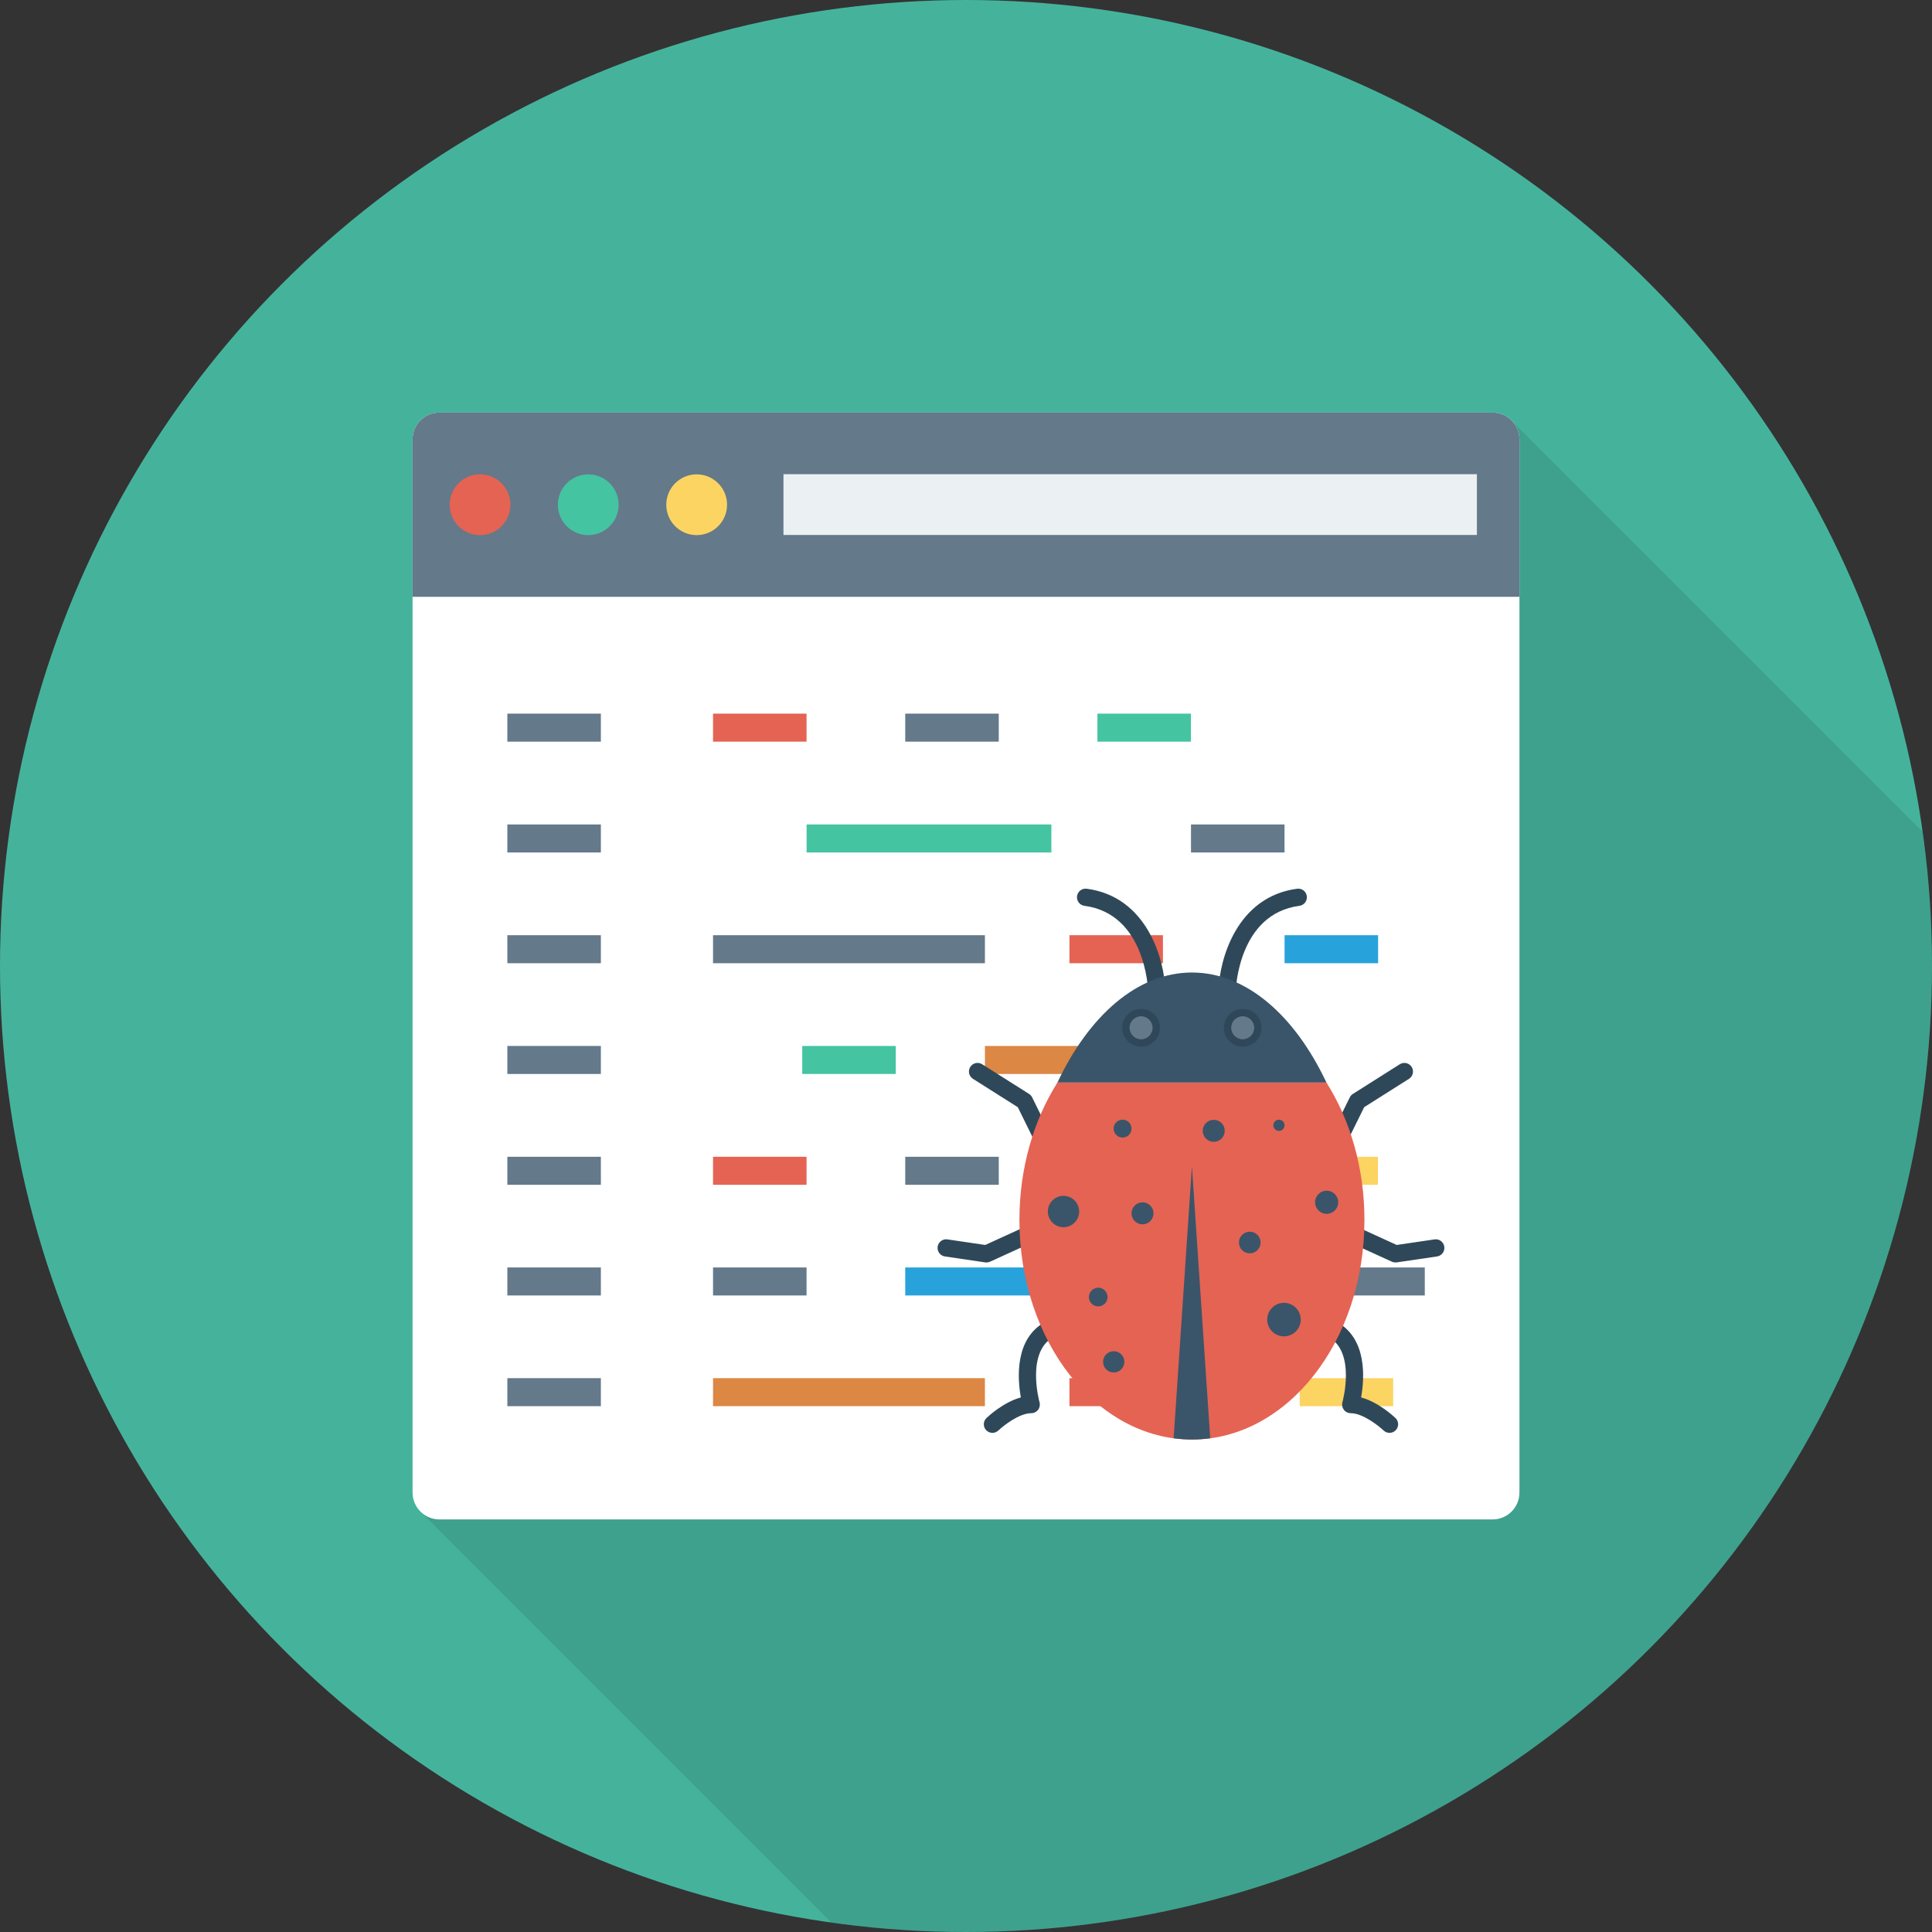 <?xml version="1.0" encoding="iso-8859-1"?>
<!-- Generator: Adobe Illustrator 19.0.0, SVG Export Plug-In . SVG Version: 6.00 Build 0)  -->
<svg xmlns="http://www.w3.org/2000/svg" xmlns:xlink="http://www.w3.org/1999/xlink" version="1.1" id="Capa_1" x="0px" y="0px" viewBox="0 0 384 384" style="enable-background:new 0 0 384 384;" xml:space="preserve">
<rect x="0" y="0" width="384" height="384" fill="#333333" stroke="none"/>
<circle style="fill:#45B39C;" cx="192" cy="192" r="192"/>
<path style="opacity:0.1;enable-background:new    ;" d="M296.64,81.997H87.36c-2.96,0-5.36,2.4-5.36,5.36v209.279  c0,1.52,0.64,2.92,1.68,3.92l81.544,81.544C173.978,383.324,182.908,384,192,384c106.039,0,192-85.962,192-192  c0-9.078-0.676-17.995-1.894-26.737L300.56,83.717C299.6,82.677,298.2,81.997,296.64,81.997z"/>
<path style="fill:#FFFFFF;" d="M87.346,82h209.308c2.953,0,5.347,2.394,5.347,5.346v209.308c0,2.953-2.394,5.346-5.347,5.346H87.346  c-2.952,0-5.346-2.393-5.346-5.346V87.346C82,84.394,84.394,82,87.346,82z"/>
<path style="fill:#64798A;" d="M87.346,82h209.308c2.953,0,5.347,2.394,5.347,5.346v31.274H82V87.346C82,84.394,84.394,82,87.346,82  z"/>
<rect x="155.72" y="94.248" style="fill:#EBF0F3;" width="137.828" height="12.08"/>
<circle style="fill:#FCD462;" cx="138.468" cy="100.32" r="6.04"/>
<circle style="fill:#44C4A1;" cx="116.92" cy="100.32" r="6.04"/>
<circle style="fill:#E56353;" cx="95.412" cy="100.32" r="6.04"/>
<g>
	<rect x="100.84" y="141.84" style="fill:#64798A;" width="18.588" height="5.568"/>
	<rect x="100.84" y="163.868" style="fill:#64798A;" width="18.588" height="5.568"/>
	<rect x="236.72" y="163.868" style="fill:#64798A;" width="18.588" height="5.568"/>
	<rect x="100.84" y="185.88" style="fill:#64798A;" width="18.588" height="5.568"/>
</g>
<rect x="212.56" y="185.88" style="fill:#E56353;" width="18.584" height="5.568"/>
<rect x="255.32" y="185.88" style="fill:#27A2DB;" width="18.588" height="5.568"/>
<g>
	<rect x="100.84" y="207.892" style="fill:#64798A;" width="18.588" height="5.568"/>
	<rect x="100.84" y="229.92" style="fill:#64798A;" width="18.588" height="5.568"/>
	<rect x="100.84" y="251.916" style="fill:#64798A;" width="18.588" height="5.568"/>
	<rect x="100.84" y="273.92" style="fill:#64798A;" width="18.588" height="5.568"/>
</g>
<rect x="212.56" y="273.92" style="fill:#E56353;" width="18.584" height="5.568"/>
<rect x="258.32" y="273.92" style="fill:#FCD462;" width="18.584" height="5.568"/>
<rect x="141.72" y="141.84" style="fill:#E56353;" width="18.588" height="5.568"/>
<rect x="179.924" y="141.84" style="fill:#64798A;" width="18.588" height="5.568"/>
<g>
	<rect x="218.12" y="141.84" style="fill:#44C4A1;" width="18.588" height="5.568"/>
	<rect x="160.32" y="163.868" style="fill:#44C4A1;" width="48.648" height="5.568"/>
</g>
<rect x="141.72" y="185.88" style="fill:#64798A;" width="54.04" height="5.568"/>
<rect x="159.452" y="207.892" style="fill:#44C4A1;" width="18.588" height="5.568"/>
<rect x="195.764" y="207.892" style="fill:#DC8744;" width="55.956" height="5.568"/>
<rect x="141.72" y="229.92" style="fill:#E56353;" width="18.588" height="5.568"/>
<rect x="179.924" y="229.92" style="fill:#64798A;" width="18.588" height="5.568"/>
<rect x="218.12" y="229.92" style="fill:#FCD462;" width="55.756" height="5.568"/>
<g>
	<rect x="141.72" y="251.916" style="fill:#64798A;" width="18.588" height="5.568"/>
	<rect x="264.6" y="251.916" style="fill:#64798A;" width="18.588" height="5.568"/>
</g>
<rect x="179.924" y="251.916" style="fill:#27A2DB;" width="61.764" height="5.568"/>
<rect x="141.72" y="273.92" style="fill:#DC8744;" width="54.04" height="5.568"/>
<g>
	<path style="fill:#2F4859;" d="M208.024,229.529c0.254,0,0.513-0.057,0.757-0.177c0.847-0.419,1.196-1.446,0.777-2.294   l-4.409-8.944c-0.14-0.283-0.354-0.522-0.62-0.69l-9.318-5.896c-0.799-0.505-1.857-0.267-2.362,0.533   c-0.506,0.8-0.268,1.858,0.532,2.364l8.911,5.638l4.196,8.512C206.785,229.178,207.393,229.529,208.024,229.529z"/>
	<path style="fill:#2F4859;" d="M196.076,250.926c0.244,0,0.487-0.052,0.711-0.155l8.016-3.662c0.86-0.393,1.239-1.41,0.846-2.27   c-0.392-0.86-1.406-1.238-2.268-0.847l-7.556,3.453l-7.516-1.106c-0.938-0.146-1.806,0.509-1.944,1.446   c-0.137,0.936,0.509,1.806,1.444,1.944l8.016,1.18C195.91,250.92,195.993,250.926,196.076,250.926z"/>
	<path style="fill:#2F4859;" d="M197.252,284.793c0.422,0,0.846-0.156,1.177-0.469c1.011-0.957,4.154-3.44,6.537-3.44   c0.537,0,1.043-0.252,1.366-0.682c0.324-0.43,0.427-0.986,0.28-1.502c-0.028-0.097-2.742-9.96,2.779-12.966   c0.83-0.452,1.138-1.492,0.686-2.323c-0.45-0.831-1.493-1.138-2.322-0.686c-6.138,3.343-5.517,11.346-4.856,15.025   c-3.412,0.919-6.435,3.717-6.828,4.091c-0.684,0.651-0.711,1.734-0.062,2.42C196.346,284.614,196.798,284.793,197.252,284.793z"/>
	<path style="fill:#2F4859;" d="M265.406,229.529c-0.254,0-0.512-0.057-0.757-0.177c-0.847-0.419-1.196-1.446-0.777-2.294   l4.409-8.944c0.14-0.283,0.354-0.522,0.62-0.69l9.318-5.896c0.799-0.505,1.857-0.267,2.362,0.533   c0.506,0.8,0.268,1.858-0.532,2.364l-8.911,5.638l-4.196,8.512C266.644,229.178,266.037,229.529,265.406,229.529z"/>
	<path style="fill:#2F4859;" d="M277.354,250.926c-0.244,0-0.487-0.052-0.711-0.155l-8.016-3.662c-0.86-0.393-1.239-1.41-0.846-2.27   c0.392-0.86,1.405-1.238,2.268-0.847l7.556,3.453l7.516-1.106c0.938-0.146,1.806,0.509,1.944,1.446   c0.137,0.936-0.509,1.806-1.444,1.944l-8.016,1.18C277.52,250.92,277.437,250.926,277.354,250.926z"/>
	<path style="fill:#2F4859;" d="M276.178,284.793c-0.422,0-0.846-0.156-1.177-0.469c-1.011-0.957-4.154-3.44-6.537-3.44   c-0.537,0-1.043-0.252-1.367-0.682c-0.324-0.43-0.427-0.986-0.28-1.502c0.028-0.097,2.742-9.96-2.779-12.966   c-0.83-0.452-1.138-1.492-0.685-2.323c0.45-0.831,1.492-1.138,2.322-0.686c6.138,3.343,5.517,11.346,4.856,15.025   c3.412,0.919,6.434,3.717,6.828,4.091c0.684,0.651,0.711,1.734,0.061,2.42C277.084,284.614,276.631,284.793,276.178,284.793z"/>
	<path style="fill:#2F4859;" d="M243.894,198.747c-0.017,0-0.032-0.001-0.048-0.001c-0.945-0.026-1.69-0.811-1.664-1.757   c0.166-6.346,3.648-18.765,15.637-20.348c0.937-0.122,1.798,0.536,1.922,1.474c0.124,0.938-0.536,1.799-1.474,1.923   c-12.076,1.594-12.644,16.413-12.663,17.043C245.577,198.01,244.816,198.747,243.894,198.747z"/>
	<path style="fill:#2F4859;" d="M229.914,198.748c-0.924,0-1.684-0.737-1.71-1.666l0,0c-0.019-0.63-0.586-15.45-12.662-17.043   c-0.937-0.124-1.597-0.985-1.473-1.923c0.124-0.938,0.988-1.597,1.922-1.474c11.988,1.583,15.47,14.002,15.635,20.349   c0.026,0.946-0.721,1.733-1.666,1.757C229.946,198.748,229.93,198.748,229.914,198.748z"/>
</g>
<path style="fill:#E56353;" d="M210.174,215.158c-4.724,7.479-7.556,16.975-7.556,27.318c0,24.103,15.351,43.642,34.288,43.642  c18.936,0,34.287-19.539,34.287-43.642c0-10.343-2.833-19.839-7.556-27.318H210.174z"/>
<g>
	<path style="fill:#3A556A;" d="M236.905,193.296c-10.811,0-20.447,8.537-26.731,21.862h53.462   C257.351,201.833,247.715,193.296,236.905,193.296z"/>
	<path style="fill:#3A556A;" d="M233.268,285.872c1.195,0.16,2.408,0.246,3.637,0.246c1.229,0,2.442-0.086,3.637-0.246l-3.637-54.1   L233.268,285.872z"/>
	<circle style="fill:#3A556A;" cx="254.2" cy="223.66" r="1.112"/>
	<circle style="fill:#3A556A;" cx="248.4" cy="246.96" r="2.152"/>
	<circle style="fill:#3A556A;" cx="263.68" cy="238.96" r="2.3"/>
	<circle style="fill:#3A556A;" cx="255.2" cy="262.28" r="3.332"/>
	<circle style="fill:#3A556A;" cx="218.28" cy="257.8" r="1.856"/>
	<circle style="fill:#3A556A;" cx="211.38" cy="240.8" r="3.116"/>
	<circle style="fill:#3A556A;" cx="223.12" cy="224.32" r="1.78"/>
	<circle style="fill:#3A556A;" cx="227.08" cy="241.16" r="2.188"/>
	<circle style="fill:#3A556A;" cx="241.24" cy="224.76" r="2.188"/>
	<circle style="fill:#3A556A;" cx="221.36" cy="270.68" r="2.116"/>
</g>
<circle style="fill:#2F4859;" cx="226.8" cy="204.28" r="3.752"/>
<circle style="fill:#64798A;" cx="226.8" cy="204.28" r="2.284"/>
<circle style="fill:#2F4859;" cx="247" cy="204.28" r="3.752"/>
<circle style="fill:#64798A;" cx="247" cy="204.28" r="2.284"/>
<g>
</g>
<g>
</g>
<g>
</g>
<g>
</g>
<g>
</g>
<g>
</g>
<g>
</g>
<g>
</g>
<g>
</g>
<g>
</g>
<g>
</g>
<g>
</g>
<g>
</g>
<g>
</g>
<g>
</g>
</svg>
